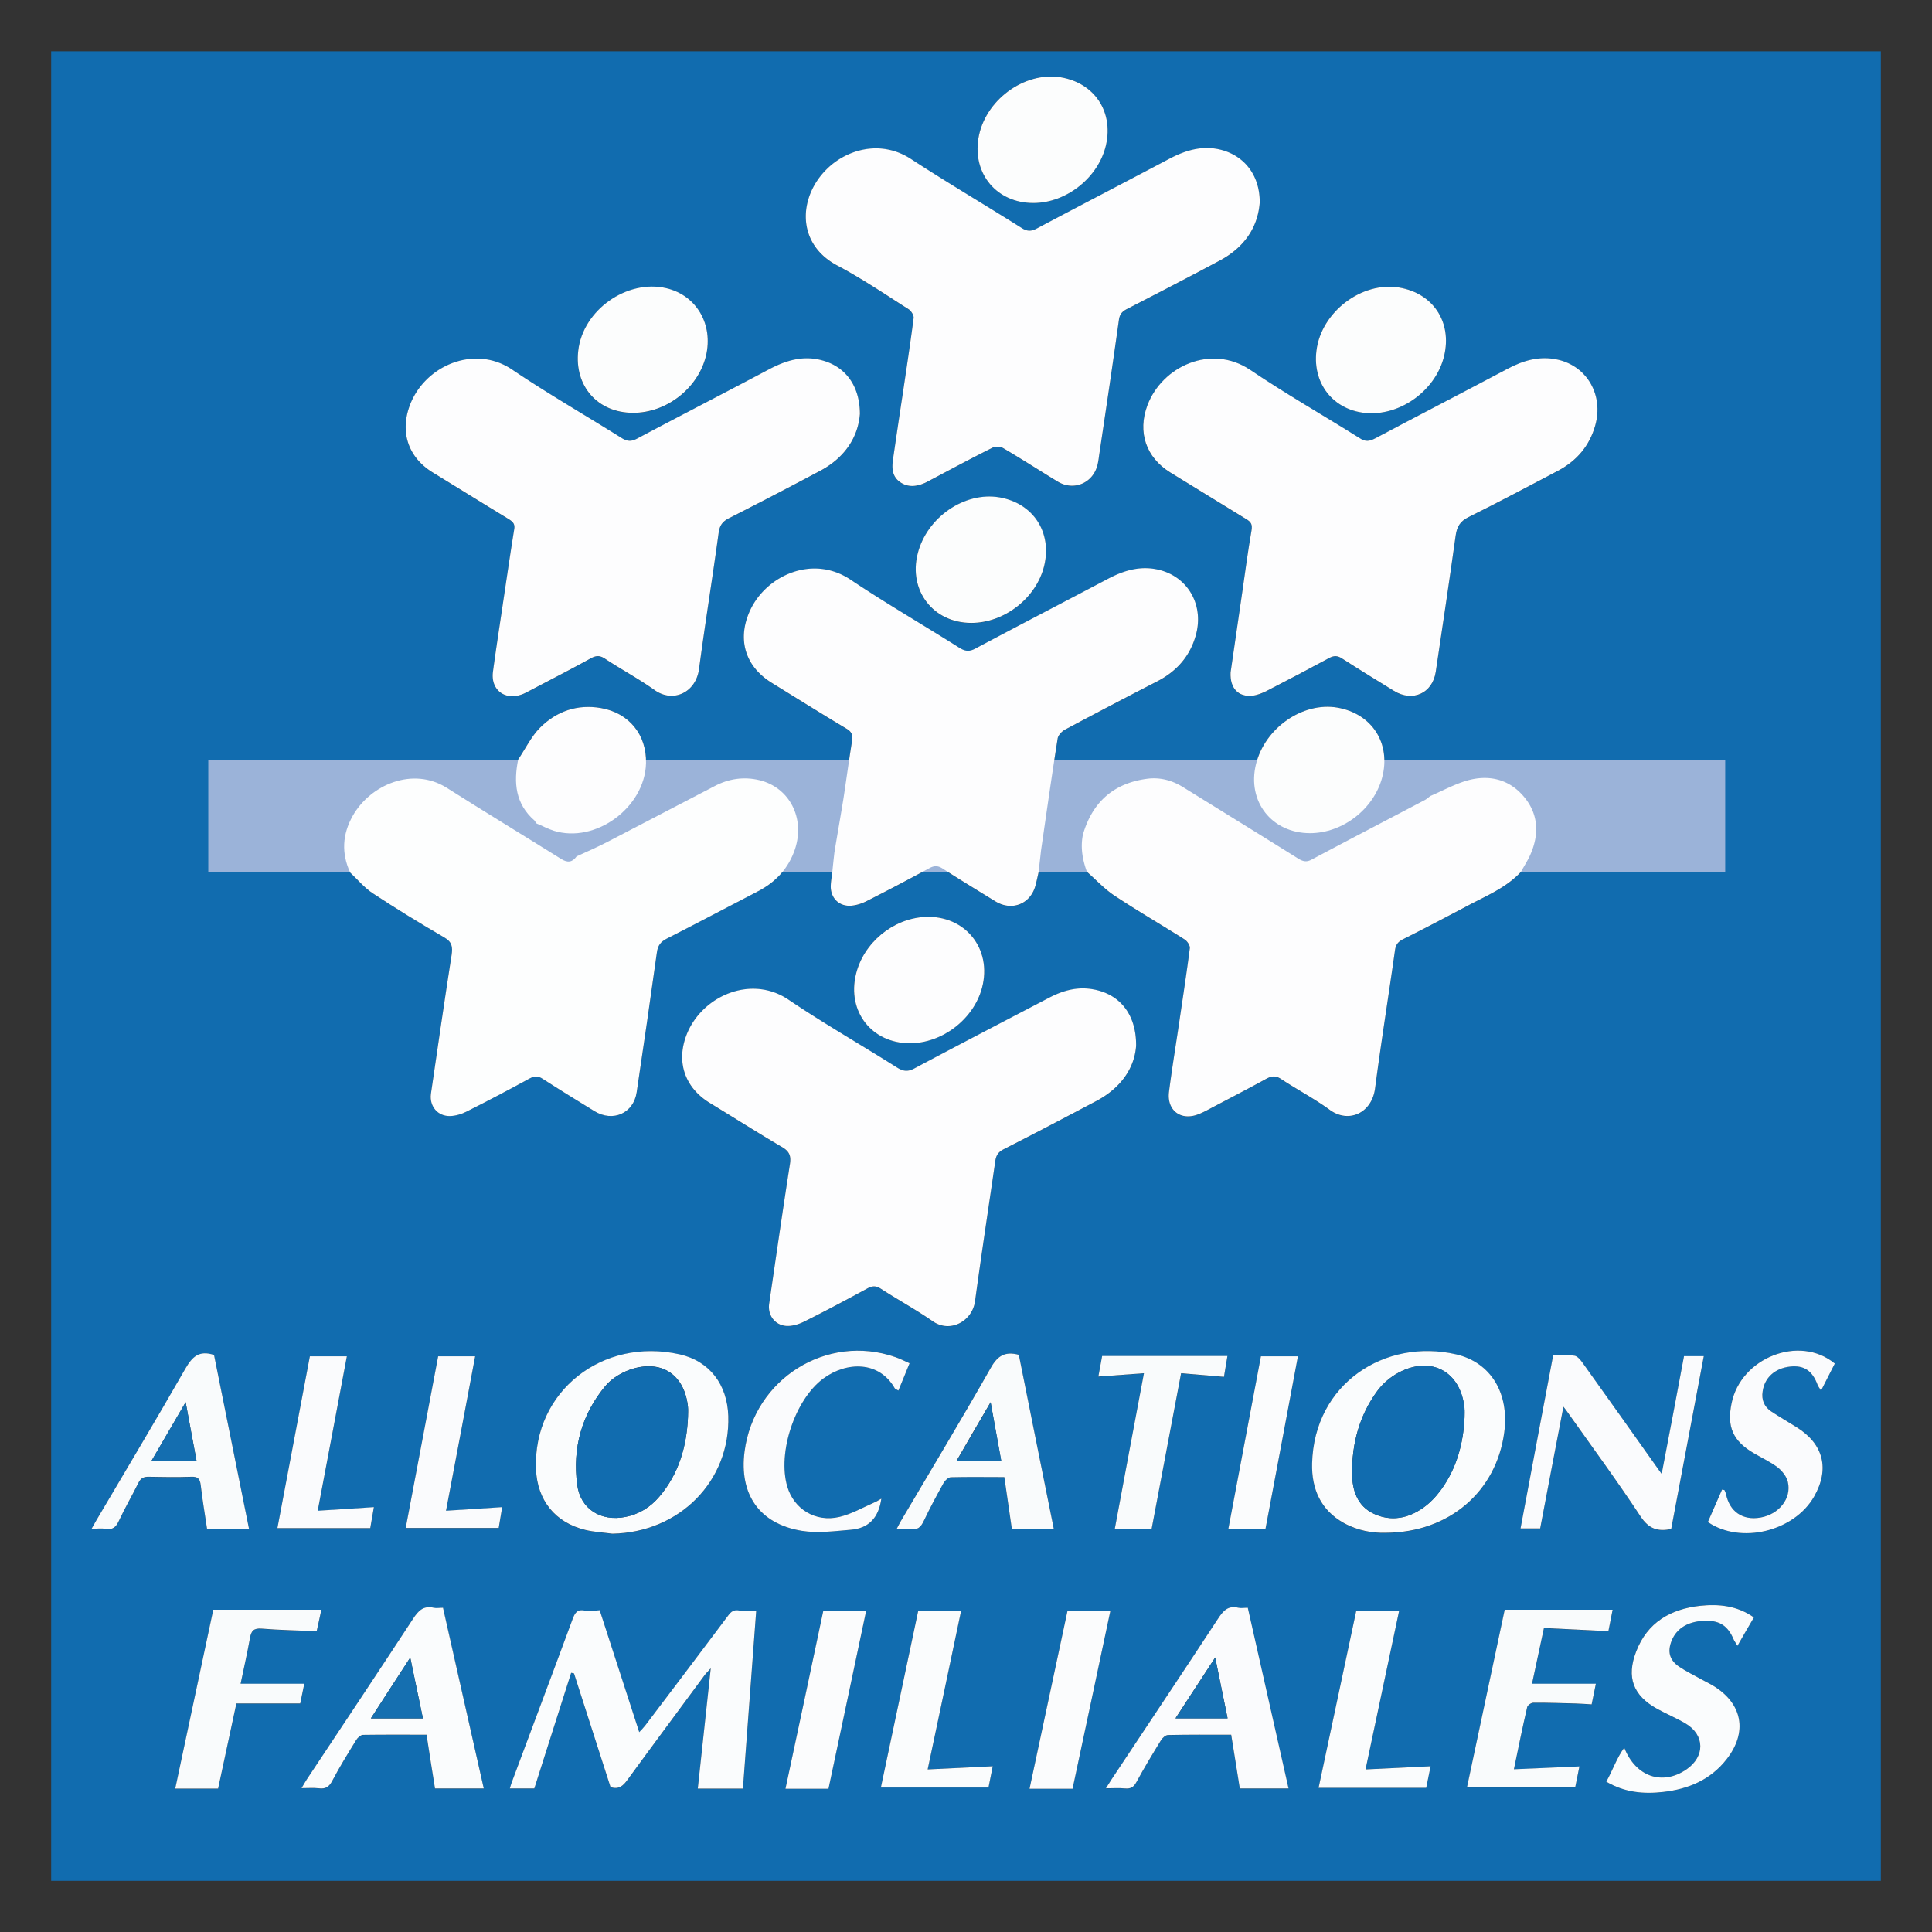 <svg xmlns="http://www.w3.org/2000/svg" id="Calque_1" data-name="Calque 1" viewBox="0 0 128 128"><rect x="0" y="0" width="128" height="128" fill="#333333" stroke="none"/><defs><style>.cls-1{fill:#f9fbfc}.cls-2{fill:#fafbfd}.cls-3{fill:#fafcfd}.cls-4{fill:#fcfdfd}.cls-5{fill:#fbfcfd}.cls-6{fill:#fdfdfe}.cls-9{fill:#116caf}.cls-10{fill:#156fb0}.cls-11{fill:#146eb0}</style></defs><path d="M3.39 3.4v121.21h121.22V3.4H3.39Zm106.7 94.26c.51-2.66 1-5.22 1.48-7.8h1.31c-.72 3.83-1.44 7.64-2.16 11.45-.92.19-1.49-.03-2.02-.82-1.54-2.34-3.2-4.59-4.82-6.88-.06-.1-.14-.19-.3-.4-.53 2.77-1.04 5.41-1.54 8.06h-1.3c.72-3.83 1.43-7.62 2.16-11.46.49 0 .96-.04 1.41.02.19.03.38.25.51.43 1.67 2.33 3.32 4.66 4.98 7 .07.11.16.21.29.4Zm-37.32-6.45c.08-.45.16-.88.25-1.36h8.3c-.08.47-.15.9-.23 1.38-.93-.08-1.86-.16-2.84-.24-.65 3.46-1.3 6.86-1.95 10.3h-2.44c.63-3.4 1.27-6.79 1.93-10.3-1.06.08-2.05.15-3.02.22Zm-20.95-15.2c-1.62-.95-3.2-1.96-4.8-2.93-1.68-1.03-2.25-2.77-1.5-4.6 1.03-2.49 4.24-3.91 6.72-2.24 2.34 1.58 4.79 2.98 7.18 4.49.43.27.74.3 1.19.05 2.95-1.57 5.91-3.11 8.88-4.66.91-.48 1.86-.75 2.9-.57 1.77.3 2.9 1.63 2.88 3.75-.11 1.5-1.03 2.8-2.63 3.65-2.04 1.08-4.1 2.16-6.16 3.21-.35.18-.49.41-.54.78-.45 3.09-.92 6.18-1.34 9.27-.18 1.34-1.65 2.14-2.8 1.34-1.11-.77-2.3-1.42-3.43-2.15-.32-.21-.56-.21-.88-.04-1.38.75-2.77 1.49-4.17 2.19-.33.17-.72.3-1.08.31-.83.03-1.4-.66-1.28-1.48.45-3.07.89-6.14 1.37-9.21.09-.54 0-.86-.51-1.16Zm-3.57 17.81c.14 4.31-3.23 7.72-7.68 7.8-.6-.08-1.21-.11-1.79-.25-2.01-.49-3.19-1.97-3.27-4.04-.19-5.13 4.4-8.74 9.52-7.59 1.99.45 3.15 2 3.22 4.08Zm7.82-45.54c-1.66-.99-3.3-2.02-4.94-3.03-1.78-1.1-2.31-2.91-1.43-4.81 1.07-2.3 4.14-3.71 6.66-2.02 2.36 1.58 4.82 3 7.22 4.52.38.23.65.25 1.04.04 2.93-1.56 5.88-3.09 8.82-4.64 1.07-.56 2.17-.87 3.37-.57 1.96.49 3.01 2.43 2.38 4.45-.4 1.32-1.26 2.27-2.48 2.91a448.03 448.03 0 0 0-6.15 3.22c-.22.12-.46.38-.49.6-.39 2.46-.74 4.94-1.1 7.41-.05.48-.11.95-.16 1.43-.06.27-.12.55-.19.82-.3 1.27-1.55 1.8-2.67 1.12-1.17-.72-2.34-1.43-3.49-2.17-.31-.2-.55-.21-.87-.04-1.38.75-2.77 1.48-4.17 2.19-.33.17-.72.29-1.08.31-.79.03-1.33-.55-1.3-1.34.01-.28.06-.56.1-.84.04-.45.09-.89.14-1.34.19-1.17.4-2.34.59-3.51.2-1.29.37-2.59.58-3.88.07-.4-.02-.62-.38-.83Zm4.73-11.59c.6-2.4 3.1-4.12 5.41-3.73 2.25.39 3.5 2.31 2.97 4.54-.52 2.13-2.63 3.78-4.83 3.78-2.52 0-4.17-2.14-3.55-4.59Zm4.26 28.76c-.56 2.08-2.63 3.67-4.79 3.67-2.52-.01-4.16-2.11-3.56-4.58.5-2.07 2.44-3.68 4.56-3.79 2.67-.14 4.48 2.11 3.79 4.7ZM80 73.55c-.19.1-.39.2-.6.28-1.16.46-2.11-.25-1.95-1.49.19-1.48.43-2.95.65-4.42.25-1.7.51-3.39.73-5.09.02-.18-.17-.47-.35-.58-1.53-.97-3.1-1.88-4.61-2.88-.68-.44-1.24-1.06-1.86-1.6-.29-.8-.44-1.62-.26-2.48.62-2.12 2.01-3.38 4.22-3.68.86-.12 1.67.09 2.41.55 2.55 1.58 5.1 3.15 7.64 4.74.31.19.55.24.88.06 2.48-1.32 4.98-2.62 7.47-3.93.14-.07.26-.18.39-.28.79-.34 1.56-.76 2.38-1.01 1.41-.42 2.76-.15 3.75.97 1.05 1.18 1.12 2.58.46 4.01-.17.36-.39.7-.58 1.05-.97 1.05-2.28 1.58-3.5 2.23-1.44.76-2.88 1.52-4.34 2.25-.32.17-.46.36-.51.73-.43 3.05-.92 6.1-1.32 9.15-.22 1.64-1.76 2.32-3 1.41-1.03-.75-2.16-1.34-3.22-2.04-.36-.24-.62-.21-.98-.02-1.29.71-2.6 1.38-3.9 2.07Zm3.21-22.91c.58-2.4 3.09-4.15 5.39-3.76 2.31.4 3.57 2.38 2.97 4.64-.56 2.09-2.62 3.68-4.78 3.68-2.53 0-4.18-2.1-3.58-4.56Zm20-26.8c1.95.44 3.04 2.36 2.48 4.35-.38 1.36-1.22 2.34-2.45 3-1.98 1.04-3.95 2.09-5.95 3.08-.56.28-.77.64-.85 1.23-.42 3.01-.87 6.02-1.32 9.03-.22 1.42-1.54 2.01-2.77 1.25-1.15-.71-2.3-1.41-3.43-2.14-.32-.21-.55-.2-.87-.03-1.37.74-2.74 1.46-4.12 2.17-.3.15-.63.29-.96.32-.92.1-1.49-.48-1.44-1.54l.79-5.43c.19-1.34.37-2.67.6-4 .06-.38-.04-.54-.34-.72-1.69-1.03-3.36-2.07-5.05-3.1-1.6-.99-2.18-2.67-1.51-4.45.98-2.6 4.24-4.07 6.8-2.35 2.37 1.6 4.86 3.02 7.28 4.54.36.24.63.2.98.02 2.92-1.55 5.85-3.06 8.77-4.61 1.06-.57 2.16-.89 3.36-.62Zm-15.99-.62c.32-2.55 2.99-4.58 5.47-4.17 2.25.37 3.52 2.28 2.99 4.52-.5 2.13-2.61 3.8-4.8 3.81-2.35 0-3.96-1.82-3.66-4.16ZM64.82 9.18c.4-2.51 3.01-4.45 5.45-4.06 2.23.37 3.5 2.26 3.01 4.47-.48 2.15-2.61 3.86-4.82 3.86-2.4 0-4.02-1.9-3.64-4.27Zm-10.07 2.06c1.29-1.3 3.58-2.03 5.63-.68 2.41 1.57 4.89 3.03 7.33 4.57.36.22.62.21.98.02 2.94-1.56 5.89-3.09 8.82-4.64 1.15-.6 2.33-.92 3.61-.51 1.44.47 2.35 1.73 2.34 3.42-.12 1.67-1.04 3-2.66 3.86-2.04 1.09-4.09 2.15-6.15 3.21-.32.17-.47.35-.52.72-.42 3.01-.87 6.02-1.32 9.03-.02.18-.05.36-.09.54-.28 1.22-1.56 1.79-2.64 1.14-1.2-.73-2.39-1.5-3.6-2.21-.19-.12-.54-.13-.74-.03-1.32.66-2.61 1.35-3.91 2.04-.18.09-.35.19-.54.28-.56.25-1.13.32-1.66-.05-.52-.37-.55-.91-.47-1.48.21-1.43.42-2.87.64-4.3.25-1.69.51-3.39.73-5.08.03-.18-.16-.48-.33-.59-1.56-.99-3.1-2.04-4.73-2.9-2.74-1.45-2.56-4.53-.72-6.36ZM38.31 23.25c.3-2.7 3.24-4.77 5.86-4.14 1.99.48 3.1 2.41 2.6 4.49-.53 2.14-2.62 3.77-4.83 3.76-2.34 0-3.9-1.77-3.63-4.11Zm-11.23 3.82c.89-2.77 4.3-4.29 6.84-2.58 2.37 1.6 4.86 3.03 7.28 4.55.36.22.62.23.99.04 2.9-1.54 5.82-3.04 8.72-4.58 1.18-.63 2.38-.99 3.71-.57 1.45.45 2.35 1.7 2.35 3.51-.12 1.54-1 2.88-2.59 3.74a347.73 347.73 0 0 1-6.06 3.15c-.44.22-.64.47-.71.99-.41 3.01-.9 6.02-1.3 9.03-.22 1.57-1.74 2.24-2.94 1.38-1.07-.76-2.23-1.38-3.32-2.1-.32-.2-.55-.19-.88-.02-1.32.73-2.67 1.42-4 2.12-.22.11-.43.24-.66.31-1.12.37-2.01-.37-1.85-1.53.19-1.42.41-2.83.62-4.25.26-1.73.51-3.47.79-5.2.06-.36-.12-.5-.37-.66-1.69-1.03-3.37-2.07-5.05-3.1-1.53-.95-2.12-2.51-1.57-4.23Zm15.72 23.5c-.08 2.94-3.35 5.33-6.11 4.47-.39-.12-.76-.33-1.14-.48-.05-.06-.09-.13-.13-.19-1.28-1.11-1.4-2.52-1.09-4.05.48-.71.86-1.52 1.45-2.11 1.09-1.09 2.47-1.57 4.03-1.3 1.87.32 3.04 1.78 2.99 3.66Zm-19.43 3.48c1.18-2.08 3.99-3.26 6.22-1.86 2.51 1.59 5.06 3.14 7.59 4.72.43.27.74.22 1.02-.17.69-.32 1.39-.62 2.06-.97 2.36-1.22 4.71-2.46 7.07-3.68.94-.5 1.95-.65 2.99-.4 1.99.49 3.03 2.51 2.35 4.57-.43 1.27-1.27 2.18-2.45 2.79-2.02 1.05-4.03 2.11-6.05 3.14-.41.21-.59.46-.65.91-.43 3.1-.88 6.18-1.34 9.27-.21 1.39-1.57 1.99-2.79 1.25-1.15-.71-2.3-1.41-3.43-2.14-.31-.21-.55-.2-.87-.03-1.38.75-2.77 1.49-4.17 2.19-.33.17-.72.29-1.09.3-.82.03-1.39-.64-1.28-1.47.45-3.07.89-6.14 1.37-9.2.08-.54.03-.87-.5-1.17-1.6-.93-3.18-1.9-4.73-2.92-.56-.37-1-.91-1.49-1.37-.59-1.28-.52-2.53.17-3.76Zm-2.84 35.82h2.45c-.64 3.39-1.27 6.76-1.93 10.23 1.28-.08 2.48-.16 3.72-.24-.08.47-.16.92-.24 1.39h-6.15c.72-3.81 1.43-7.59 2.15-11.38ZM9.88 97.85c-.33 0-.55.07-.71.4-.42.85-.9 1.67-1.3 2.53-.19.41-.4.59-.86.52-.27-.05-.56-.01-.94-.01.12-.21.21-.38.31-.55 1.97-3.34 3.97-6.68 5.9-10.05.45-.78.9-1.24 1.9-.91.77 3.81 1.54 7.66 2.32 11.53h-2.78c-.14-.96-.31-1.93-.42-2.9-.05-.43-.19-.58-.63-.56-.93.03-1.86.02-2.79 0Zm5.78 15.02c-.4 1.85-.8 3.73-1.21 5.64h-2.84c.84-3.96 1.68-7.9 2.52-11.85h7.16c-.11.5-.2.95-.31 1.42-1.21-.05-2.43-.07-3.65-.17-.52-.04-.69.15-.77.63-.18 1.01-.41 2.01-.62 3.02h4.22c-.09.42-.18.88-.27 1.31h-4.23Zm13.16 5.63c-.19-1.17-.37-2.34-.56-3.56-1.45 0-2.83-.01-4.22.01-.15.01-.35.19-.44.34-.55.89-1.1 1.78-1.59 2.71-.21.4-.44.55-.89.49-.34-.04-.7-.01-1.14-.01.14-.23.23-.41.34-.57 2.35-3.54 4.71-7.08 7.04-10.64.35-.54.69-.9 1.38-.74.17.04.36 0 .61 0 .9 3.99 1.8 7.96 2.7 11.97h-3.23Zm4.22-17.26h-6.16c.72-3.8 1.43-7.57 2.15-11.37h2.45c-.64 3.41-1.27 6.76-1.93 10.23 1.29-.08 2.5-.16 3.72-.24-.08.47-.15.91-.23 1.38Zm16.18 17.27h-2.99c.28-2.6.56-5.2.86-7.97-.2.23-.31.32-.39.43-1.71 2.32-3.43 4.63-5.13 6.96-.29.4-.57.66-1.12.48l-2.42-7.53c-.06-.02-.13-.03-.19-.04-.81 2.54-1.62 5.09-2.44 7.66h-1.62c.04-.14.08-.29.13-.42 1.34-3.6 2.7-7.2 4.03-10.81.17-.45.33-.66.84-.55.29.06.6 0 .95-.03.86 2.66 1.73 5.33 2.62 8.08.17-.18.29-.3.39-.43 1.84-2.43 3.68-4.86 5.5-7.29.2-.27.38-.41.74-.34.35.07.72.02 1.12.02-.29 3.9-.58 7.83-.88 11.78Zm5.67 0h-2.85c.85-3.96 1.68-7.89 2.51-11.81h2.84c-.83 3.95-1.67 7.88-2.5 11.81Zm1.47-17.16c-1.08.09-2.19.24-3.24.07-2.81-.46-4.16-2.42-3.79-5.26.63-4.81 5.45-7.83 9.98-6.25.3.1.59.25.95.41-.25.61-.48 1.19-.74 1.81-.12-.08-.21-.1-.24-.15-1.03-1.82-3.18-1.79-4.73-.65-1.89 1.4-3.05 4.92-2.39 7.16.44 1.49 1.87 2.38 3.45 2.01.8-.19 1.55-.62 2.32-.96.14-.05.26-.14.46-.25-.18 1.3-.87 1.97-2.03 2.06Zm9.13 17.08h-7.13c.83-3.92 1.65-7.82 2.48-11.73h2.84c-.73 3.48-1.46 6.95-2.22 10.53 1.48-.07 2.88-.14 4.31-.21-.09.47-.18.91-.28 1.41Zm1.05-20.57c-1.22 0-2.39-.02-3.55.01-.16.01-.38.21-.47.37-.46.83-.91 1.66-1.31 2.51-.2.43-.42.64-.91.55-.27-.05-.55-.01-.89-.01.11-.2.18-.36.27-.51 2-3.39 4.03-6.75 5.97-10.17.45-.8.95-1.09 1.85-.85.76 3.81 1.54 7.67 2.32 11.55h-2.78c-.16-1.11-.33-2.26-.5-3.45Zm1.67 20.65c.85-3.97 1.68-7.89 2.52-11.81h2.84c-.84 3.95-1.67 7.89-2.51 11.81h-2.85Zm13.93-.01c-.18-1.17-.38-2.35-.57-3.56-1.45 0-2.82-.01-4.18.02-.17 0-.38.19-.48.36-.56.91-1.11 1.82-1.62 2.76-.18.34-.38.45-.75.42-.39-.04-.79-.01-1.27-.01.15-.24.26-.41.36-.57 2.35-3.55 4.72-7.08 7.05-10.64.35-.54.67-.92 1.37-.75.17.04.36 0 .62 0 .89 3.96 1.79 7.94 2.7 11.97h-3.23Zm1.7-17.19h-2.46c.72-3.83 1.44-7.62 2.16-11.44h2.45c-.71 3.81-1.43 7.61-2.15 11.44Zm12.63-11.57c2.32.54 3.53 2.59 3.19 5.17-.52 3.91-3.65 6.63-7.84 6.65-.86.03-1.87-.14-2.79-.65-1.54-.86-2.14-2.27-2.1-3.94.13-5.3 4.84-8.31 9.54-7.23Zm-1.98 28.71h-7.13c.84-3.94 1.67-7.85 2.5-11.75h2.84c-.74 3.49-1.47 6.95-2.23 10.53 1.47-.07 2.87-.14 4.31-.21-.11.53-.2.98-.29 1.43Zm10.96-5.52c-.33-.02-.71-.05-1.08-.06-.93-.02-1.85-.06-2.78-.05-.14 0-.38.16-.41.29-.31 1.33-.58 2.67-.88 4.12 1.47-.06 2.89-.13 4.34-.19-.09.45-.18.9-.28 1.39h-7.17c.83-3.92 1.67-7.84 2.5-11.77h7.15c-.09.48-.19.95-.28 1.42-1.4-.07-2.8-.14-4.27-.21-.27 1.26-.53 2.47-.79 3.69h4.23c-.08.4-.17.85-.28 1.37Zm5.82-2.49c.48.32 1.01.57 1.52.86.23.12.47.24.69.37 1.97 1.18 2.33 3.09.9 4.9-1.06 1.35-2.52 1.96-4.18 2.15-1.3.15-2.56.04-3.78-.68.43-.76.69-1.57 1.19-2.25.76 1.93 2.53 2.53 4.12 1.44 1.24-.85 1.23-2.28-.05-3.04-.61-.36-1.26-.63-1.88-.97-1.6-.88-2.06-2.09-1.4-3.8.74-1.93 2.27-2.81 4.23-3.03 1.23-.13 2.45-.02 3.57.77-.36.61-.7 1.2-1.09 1.88-.13-.23-.21-.32-.25-.42-.37-.88-.9-1.24-1.8-1.24-1.16 0-1.97.47-2.31 1.32-.29.73-.15 1.29.52 1.74Zm6.06-16.94c.55.37 1.13.7 1.69 1.05 1.8 1.12 2.21 2.77 1.17 4.6-1.32 2.31-4.86 3.18-7.04 1.69.31-.71.62-1.43.94-2.15.05.01.1.02.16.03.03.09.08.16.1.25.23 1.18 1.11 1.78 2.29 1.57 1.22-.21 2.07-1.27 1.81-2.36-.08-.35-.37-.72-.66-.95-.49-.38-1.07-.64-1.61-.96-1.36-.8-1.78-1.73-1.46-3.29.6-3.02 4.5-4.58 6.84-2.64l-.91 1.79c-.14-.22-.2-.29-.23-.38-.35-.94-.9-1.31-1.82-1.21-1.01.11-1.69.73-1.82 1.64-.09.56.1 1.01.55 1.32Z" class="cls-9"/><path d="M13.8 50.37h100.5v7.39H13.8z" style="fill:#9bb3d9"/><path d="M56.97 27.43c-.12 1.54-1 2.88-2.59 3.74a347.73 347.73 0 0 1-6.06 3.15c-.44.22-.64.47-.71.99-.41 3.01-.9 6.02-1.3 9.03-.22 1.57-1.74 2.24-2.94 1.38-1.07-.76-2.23-1.38-3.32-2.1-.32-.2-.55-.19-.88-.02-1.32.73-2.67 1.42-4 2.12-.22.11-.43.24-.66.31-1.12.37-2.01-.37-1.85-1.53.19-1.42.41-2.83.62-4.25.26-1.73.51-3.47.79-5.2.06-.36-.12-.5-.37-.66-1.69-1.03-3.37-2.07-5.05-3.1-1.53-.95-2.12-2.51-1.57-4.23.89-2.77 4.3-4.29 6.84-2.58 2.37 1.6 4.86 3.03 7.28 4.55.36.22.62.23.99.04 2.9-1.54 5.82-3.04 8.72-4.58 1.18-.63 2.38-.99 3.71-.57 1.45.45 2.35 1.7 2.35 3.51ZM101.35 56.71c-.17.36-.39.7-.58 1.05-.97 1.05-2.28 1.58-3.5 2.23-1.44.76-2.88 1.52-4.34 2.25-.32.17-.46.36-.51.73-.43 3.05-.92 6.1-1.32 9.15-.22 1.64-1.76 2.32-3 1.41-1.03-.75-2.16-1.34-3.22-2.04-.36-.24-.62-.21-.98-.02-1.29.71-2.6 1.38-3.9 2.07-.19.1-.39.2-.6.28-1.16.46-2.11-.25-1.95-1.49.19-1.48.43-2.95.65-4.42.25-1.7.51-3.39.73-5.09.02-.18-.17-.47-.35-.58-1.53-.97-3.1-1.88-4.61-2.88-.68-.44-1.24-1.06-1.86-1.6-.29-.8-.44-1.62-.26-2.48.62-2.12 2.01-3.38 4.22-3.68.86-.12 1.67.09 2.41.55 2.55 1.58 5.1 3.15 7.64 4.74.31.19.55.24.88.06 2.48-1.32 4.98-2.62 7.47-3.93.14-.07.26-.18.39-.28.79-.34 1.56-.76 2.38-1.01 1.41-.42 2.76-.15 3.75.97 1.05 1.18 1.12 2.58.46 4.01ZM79.19 42.21c-.4 1.32-1.26 2.27-2.48 2.91a448.03 448.03 0 0 0-6.15 3.22c-.22.12-.46.38-.49.6-.39 2.46-.74 4.94-1.1 7.41-.05.48-.11.95-.16 1.43-.06.27-.12.55-.19.82-.3 1.27-1.55 1.8-2.67 1.12-1.17-.72-2.34-1.43-3.49-2.17-.31-.2-.55-.21-.87-.04-1.38.75-2.77 1.48-4.17 2.19-.33.17-.72.29-1.08.31-.79.03-1.33-.55-1.3-1.34.01-.28.06-.56.1-.84.04-.45.09-.89.14-1.34.19-1.17.4-2.34.59-3.51.2-1.29.37-2.59.58-3.88.07-.4-.02-.62-.38-.83-1.66-.99-3.3-2.02-4.94-3.03-1.78-1.1-2.31-2.91-1.43-4.81 1.07-2.3 4.14-3.71 6.66-2.02 2.36 1.58 4.82 3 7.22 4.52.38.23.65.25 1.04.04 2.93-1.56 5.88-3.09 8.82-4.64 1.07-.56 2.17-.87 3.37-.57 1.96.49 3.01 2.43 2.38 4.45ZM75.27 69.29c-.11 1.5-1.03 2.8-2.63 3.65-2.04 1.08-4.1 2.16-6.16 3.21-.35.18-.49.41-.54.78-.45 3.09-.92 6.18-1.34 9.27-.18 1.34-1.65 2.14-2.8 1.34-1.11-.77-2.3-1.42-3.43-2.15-.32-.21-.56-.21-.88-.04-1.38.75-2.77 1.49-4.17 2.19-.33.17-.72.3-1.08.31-.83.03-1.4-.66-1.28-1.48.45-3.07.89-6.14 1.37-9.21.09-.54 0-.86-.51-1.16-1.62-.95-3.2-1.96-4.8-2.93-1.68-1.03-2.25-2.77-1.5-4.6 1.03-2.49 4.24-3.91 6.72-2.24 2.34 1.58 4.79 2.98 7.18 4.49.43.27.74.3 1.19.05 2.95-1.57 5.91-3.11 8.88-4.66.91-.48 1.86-.75 2.9-.57 1.77.3 2.9 1.63 2.88 3.75ZM83.46 13.41c-.12 1.67-1.04 3-2.66 3.86-2.04 1.09-4.09 2.15-6.15 3.21-.32.17-.47.35-.52.72-.42 3.01-.87 6.02-1.32 9.03-.02.18-.05.36-.09.54-.28 1.22-1.56 1.79-2.64 1.14-1.2-.73-2.39-1.5-3.6-2.21-.19-.12-.54-.13-.74-.03-1.32.66-2.61 1.35-3.91 2.04-.18.09-.35.19-.54.28-.56.25-1.13.32-1.66-.05-.52-.37-.55-.91-.47-1.48.21-1.43.42-2.87.64-4.3.25-1.69.51-3.39.73-5.08.03-.18-.16-.48-.33-.59-1.56-.99-3.1-2.04-4.73-2.9-2.74-1.45-2.56-4.53-.72-6.36 1.29-1.3 3.58-2.03 5.63-.68 2.41 1.57 4.89 3.03 7.33 4.57.36.22.62.21.98.02 2.94-1.56 5.89-3.09 8.82-4.64 1.15-.6 2.33-.92 3.61-.51 1.44.47 2.35 1.73 2.34 3.42Z" class="cls-6"/><path d="M105.69 28.18c-.38 1.36-1.22 2.34-2.45 3-1.98 1.04-3.95 2.09-5.95 3.08-.56.28-.77.64-.85 1.23-.42 3.01-.87 6.02-1.32 9.03-.22 1.42-1.54 2.01-2.77 1.25-1.15-.71-2.3-1.41-3.43-2.14-.32-.21-.55-.2-.87-.03-1.37.74-2.74 1.46-4.12 2.17-.3.15-.63.29-.96.32-.92.1-1.49-.48-1.44-1.54l.79-5.43c.19-1.34.37-2.67.6-4 .06-.38-.04-.54-.34-.72-1.69-1.03-3.36-2.07-5.05-3.1-1.6-.99-2.18-2.67-1.51-4.45.98-2.6 4.24-4.07 6.8-2.35 2.37 1.6 4.86 3.02 7.28 4.54.36.24.63.2.98.02 2.92-1.55 5.85-3.06 8.77-4.61 1.06-.57 2.16-.89 3.36-.62 1.95.44 3.04 2.36 2.48 4.35Z" class="cls-6"/><path d="M52.67 56.26c-.43 1.27-1.27 2.18-2.45 2.79-2.02 1.05-4.03 2.11-6.05 3.14-.41.21-.59.46-.65.91-.43 3.1-.88 6.18-1.34 9.27-.21 1.39-1.57 1.99-2.79 1.25-1.15-.71-2.3-1.41-3.43-2.14-.31-.21-.55-.2-.87-.03-1.38.75-2.77 1.49-4.17 2.19-.33.17-.72.29-1.09.3-.82.03-1.39-.64-1.28-1.47.45-3.07.89-6.14 1.37-9.2.08-.54.03-.87-.5-1.17-1.6-.93-3.18-1.9-4.73-2.92-.56-.37-1-.91-1.49-1.37-.59-1.28-.52-2.53.17-3.76 1.18-2.08 3.99-3.26 6.22-1.86 2.51 1.59 5.06 3.14 7.59 4.72.43.27.74.22 1.02-.17.69-.32 1.39-.62 2.06-.97 2.36-1.22 4.71-2.46 7.07-3.68.94-.5 1.95-.65 2.99-.4 1.99.49 3.03 2.51 2.35 4.57Z" style="fill:#fdfefe"/><path d="M50.1 106.72c-.29 3.9-.58 7.83-.88 11.78h-2.99c.28-2.6.56-5.2.86-7.97-.2.23-.31.32-.39.43-1.71 2.32-3.43 4.63-5.13 6.96-.29.4-.57.66-1.12.48l-2.42-7.53c-.06-.02-.13-.03-.19-.04-.81 2.54-1.62 5.09-2.44 7.66h-1.62c.04-.14.08-.29.13-.42 1.34-3.6 2.7-7.2 4.03-10.81.17-.45.33-.66.84-.55.29.06.6 0 .95-.03.86 2.66 1.73 5.33 2.62 8.08.17-.18.29-.3.39-.43 1.84-2.43 3.68-4.86 5.5-7.29.2-.27.38-.41.74-.34.35.07.72.02 1.12.02ZM96.47 89.73c-4.7-1.08-9.41 1.93-9.54 7.23-.04 1.67.56 3.08 2.1 3.94.92.51 1.93.68 2.79.65 4.19-.02 7.32-2.74 7.84-6.65.34-2.58-.87-4.63-3.19-5.17Zm-1.01 8.98c-.33.45-.73.87-1.18 1.19-1 .7-2.12.92-3.26.39-1.11-.52-1.43-1.57-1.44-2.67-.02-1.97.48-3.84 1.66-5.45.36-.5.89-.95 1.44-1.24 2.16-1.13 4.11-.04 4.34 2.37.02.2.01.41.01.61-.08 1.74-.53 3.38-1.57 4.8ZM45.03 89.73c-5.12-1.15-9.71 2.46-9.52 7.59.08 2.07 1.26 3.55 3.27 4.04.58.14 1.19.17 1.79.25 4.45-.08 7.82-3.49 7.68-7.8-.07-2.08-1.23-3.63-3.22-4.08Zm.55 4.16c-.09 1.95-.61 3.76-1.91 5.28-.59.69-1.33 1.15-2.24 1.33-1.62.32-2.98-.52-3.19-2.14-.32-2.42.3-4.66 1.87-6.54.44-.53 1.17-.95 1.85-1.15 1.98-.57 3.41.49 3.62 2.55.02.22 0 .45 0 .67Z" class="cls-3"/><path d="M112.88 89.85c-.72 3.83-1.44 7.64-2.16 11.45-.92.19-1.49-.03-2.02-.82-1.54-2.34-3.2-4.59-4.82-6.88-.06-.1-.14-.19-.3-.4-.53 2.77-1.04 5.41-1.54 8.06h-1.3c.72-3.83 1.43-7.62 2.16-11.46.49 0 .96-.04 1.41.02.19.03.38.25.51.43 1.67 2.33 3.32 4.66 4.98 7 .07.11.16.21.29.4.51-2.66 1-5.22 1.48-7.8h1.31Z" class="cls-2"/><path d="M73.28 9.59c-.48 2.15-2.61 3.86-4.82 3.86-2.4 0-4.02-1.9-3.64-4.27.4-2.51 3.01-4.45 5.45-4.06 2.23.37 3.5 2.26 3.01 4.47ZM95.68 23.57c-.5 2.13-2.61 3.8-4.8 3.81-2.35 0-3.96-1.82-3.66-4.16.32-2.55 2.99-4.58 5.47-4.17 2.25.37 3.52 2.28 2.99 4.52ZM46.77 23.59c-.53 2.14-2.62 3.77-4.83 3.76-2.34 0-3.9-1.77-3.63-4.11.3-2.7 3.24-4.77 5.86-4.14 1.99.48 3.1 2.41 2.6 4.49ZM69.18 37.49c-.52 2.13-2.63 3.78-4.83 3.78-2.52 0-4.17-2.14-3.55-4.59.6-2.4 3.1-4.12 5.41-3.73 2.25.39 3.5 2.31 2.97 4.54Z" class="cls-4"/><path d="M42.8 50.57c-.08 2.94-3.35 5.33-6.11 4.47-.39-.12-.76-.33-1.14-.48-.05-.06-.09-.13-.13-.19-1.28-1.11-1.4-2.52-1.09-4.05.48-.71.86-1.52 1.45-2.11 1.09-1.09 2.47-1.57 4.03-1.3 1.87.32 3.04 1.78 2.99 3.66Z" class="cls-6"/><path d="M91.57 51.52c-.56 2.09-2.62 3.68-4.78 3.68-2.53 0-4.18-2.1-3.58-4.56.58-2.4 3.09-4.15 5.39-3.76 2.31.4 3.57 2.38 2.97 4.64Z" class="cls-4"/><path d="M65.06 65.45c-.56 2.08-2.63 3.67-4.79 3.67-2.52-.01-4.16-2.11-3.56-4.58.5-2.07 2.44-3.68 4.56-3.79 2.67-.14 4.48 2.11 3.79 4.7Z" class="cls-6"/><path d="M82.67 106.52c-.26 0-.45.04-.62 0-.7-.17-1.02.21-1.37.75-2.33 3.56-4.7 7.09-7.05 10.64-.1.16-.21.33-.36.57.48 0 .88-.03 1.27.01.37.03.57-.08.75-.42.51-.94 1.06-1.85 1.62-2.76.1-.17.31-.36.48-.36 1.36-.03 2.73-.02 4.18-.02.19 1.21.39 2.39.57 3.56h3.23c-.91-4.03-1.81-8.01-2.7-11.97Zm-4.79 7.32c.88-1.34 1.71-2.62 2.63-4.03.29 1.45.55 2.72.82 4.03h-3.45Z" class="cls-2"/><path d="M29.35 106.52c-.25 0-.44.04-.61 0-.69-.16-1.03.2-1.38.74-2.33 3.56-4.69 7.1-7.04 10.64-.11.16-.2.34-.34.57.44 0 .8-.03 1.14.01.45.06.68-.09.89-.49.49-.93 1.04-1.82 1.59-2.71.09-.15.29-.33.44-.34 1.39-.02 2.77-.01 4.22-.01.19 1.22.37 2.39.56 3.56h3.23c-.9-4.01-1.8-7.98-2.7-11.97Zm-4.78 7.33c.86-1.34 1.69-2.62 2.61-4.03.29 1.41.56 2.68.84 4.03h-3.45Z" class="cls-3"/><path d="M102.29 107.86c-.27 1.26-.53 2.47-.79 3.69h4.23c-.08.4-.17.85-.28 1.37-.33-.02-.71-.05-1.08-.06-.93-.02-1.85-.06-2.78-.05-.14 0-.38.16-.41.29-.31 1.33-.58 2.67-.88 4.12 1.47-.06 2.89-.13 4.34-.19-.09.45-.18.9-.28 1.39h-7.17c.83-3.92 1.67-7.84 2.5-11.77h7.15c-.09.48-.19.95-.28 1.42-1.4-.07-2.8-.14-4.27-.21Z" class="cls-1"/><path d="M114.38 116.57c-1.06 1.35-2.52 1.96-4.18 2.15-1.3.15-2.56.04-3.78-.68.43-.76.69-1.57 1.19-2.25.76 1.93 2.53 2.53 4.12 1.44 1.24-.85 1.23-2.28-.05-3.04-.61-.36-1.26-.63-1.88-.97-1.6-.88-2.06-2.09-1.4-3.8.74-1.93 2.27-2.81 4.23-3.03 1.23-.13 2.45-.02 3.57.77-.36.61-.7 1.2-1.09 1.88-.13-.23-.21-.32-.25-.42-.37-.88-.9-1.24-1.8-1.24-1.16 0-1.97.47-2.31 1.32-.29.73-.15 1.29.52 1.74.48.32 1.01.57 1.52.86.23.12.47.24.69.37 1.97 1.18 2.33 3.09.9 4.9Z" class="cls-3"/><path d="M14.18 89.77c-1-.33-1.45.13-1.9.91-1.93 3.37-3.93 6.71-5.9 10.05-.1.17-.19.34-.31.55.38 0 .67-.04.94.01.46.07.67-.11.86-.52.4-.86.88-1.68 1.3-2.53.16-.33.38-.41.71-.4.93.02 1.86.03 2.79 0 .44-.02.58.13.63.56.11.97.28 1.94.42 2.9h2.78c-.78-3.87-1.55-7.72-2.32-11.53Zm-4.14 7.01c.76-1.3 1.46-2.51 2.26-3.88.26 1.39.48 2.62.72 3.88h-2.98ZM67.5 89.76c-.9-.24-1.4.05-1.85.85-1.94 3.42-3.97 6.78-5.97 10.17-.09.15-.16.31-.27.51.34 0 .62-.04.89.01.49.09.71-.12.91-.55.4-.85.85-1.68 1.31-2.51.09-.16.31-.36.47-.37 1.16-.03 2.33-.01 3.55-.01.17 1.19.34 2.34.5 3.45h2.78c-.78-3.88-1.56-7.74-2.32-11.55Zm-4.13 7.03c.74-1.29 1.46-2.53 2.26-3.89.25 1.39.47 2.62.7 3.89h-2.96ZM16.56 108.53c-.18 1.01-.41 2.01-.62 3.02h4.22c-.09.42-.18.88-.27 1.31h-4.23c-.4 1.85-.8 3.73-1.21 5.64h-2.84c.84-3.96 1.68-7.9 2.52-11.85h7.16c-.11.5-.2.95-.31 1.42-1.21-.05-2.43-.07-3.65-.17-.52-.04-.69.15-.77.63Z" class="cls-1"/><path d="M60.26 90.32c-.25.61-.48 1.19-.74 1.81-.12-.08-.21-.1-.24-.15-1.03-1.82-3.18-1.79-4.73-.65-1.89 1.4-3.05 4.92-2.39 7.16.44 1.49 1.87 2.38 3.45 2.01.8-.19 1.55-.62 2.32-.96.14-.05.26-.14.46-.25-.18 1.3-.87 1.97-2.03 2.06-1.08.09-2.19.24-3.24.07-2.81-.46-4.16-2.42-3.79-5.26.63-4.81 5.45-7.83 9.98-6.25.3.1.59.25.95.41ZM120.19 99.15c-1.32 2.31-4.86 3.18-7.04 1.69.31-.71.62-1.43.94-2.15.05.01.1.02.16.03.03.09.08.16.1.25.23 1.18 1.11 1.78 2.29 1.57 1.22-.21 2.07-1.27 1.81-2.36-.08-.35-.37-.72-.66-.95-.49-.38-1.07-.64-1.61-.96-1.36-.8-1.78-1.73-1.46-3.29.6-3.02 4.5-4.58 6.84-2.64l-.91 1.79c-.14-.22-.2-.29-.23-.38-.35-.94-.9-1.31-1.82-1.21-1.01.11-1.69.73-1.82 1.64-.09.56.1 1.01.55 1.32.55.37 1.13.7 1.69 1.05 1.8 1.12 2.21 2.77 1.17 4.6Z" class="cls-2"/><path d="M94.78 117.02c-.11.53-.2.98-.29 1.43h-7.13c.84-3.94 1.67-7.85 2.5-11.75h2.84c-.74 3.49-1.47 6.95-2.23 10.53 1.47-.07 2.87-.14 4.31-.21ZM65.77 117.02c-.09.47-.18.91-.28 1.41h-7.13c.83-3.92 1.65-7.82 2.48-11.73h2.84c-.73 3.48-1.46 6.95-2.22 10.53 1.48-.07 2.88-.14 4.31-.21Z" class="cls-3"/><path d="M81.32 89.84c-.08.47-.15.9-.23 1.38-.93-.08-1.86-.16-2.84-.24-.65 3.46-1.3 6.86-1.95 10.3h-2.44c.63-3.4 1.27-6.79 1.93-10.3-1.06.08-2.05.15-3.02.22.08-.45.16-.88.25-1.36h8.3Z" class="cls-1"/><path d="M57.39 106.7c-.83 3.95-1.67 7.88-2.5 11.81h-2.85c.85-3.96 1.68-7.89 2.51-11.81h2.84ZM73.57 106.7c-.84 3.95-1.67 7.89-2.51 11.81h-2.85c.85-3.97 1.68-7.89 2.52-11.81h2.84Z" class="cls-5"/><path d="M24.77 99.85c-.08.47-.16.92-.24 1.39h-6.15c.72-3.81 1.43-7.59 2.15-11.38h2.45c-.64 3.39-1.27 6.76-1.93 10.23 1.28-.08 2.48-.16 3.72-.24ZM33.27 99.85c-.08.47-.15.91-.23 1.38h-6.16c.72-3.8 1.43-7.57 2.15-11.37h2.45c-.64 3.41-1.27 6.76-1.93 10.23 1.29-.08 2.5-.16 3.72-.24Z" class="cls-2"/><path d="M85.99 89.86c-.71 3.81-1.43 7.61-2.15 11.44h-2.46c.72-3.83 1.44-7.62 2.16-11.44h2.45Z" class="cls-5"/><path d="M97.03 93.91c-.08 1.74-.53 3.38-1.56 4.8-.33.45-.73.87-1.19 1.19-1 .7-2.12.92-3.26.39-1.11-.52-1.43-1.57-1.44-2.67-.01-1.97.48-3.84 1.66-5.45.37-.5.89-.95 1.45-1.24 2.16-1.13 4.1-.04 4.34 2.37.02.2 0 .4 0 .6ZM45.58 93.89c-.09 1.96-.61 3.76-1.91 5.28-.59.69-1.33 1.15-2.24 1.33-1.62.32-2.98-.52-3.19-2.14-.32-2.42.3-4.66 1.87-6.53.45-.54 1.17-.96 1.85-1.15 1.98-.57 3.41.49 3.62 2.56.02.22 0 .44 0 .66Z" class="cls-9"/><path d="M80.51 109.82c.29 1.45.55 2.72.82 4.03h-3.45c.88-1.34 1.71-2.62 2.63-4.03ZM28.02 113.85h-3.45c.87-1.34 1.69-2.61 2.61-4.03.29 1.41.56 2.68.84 4.03Z" class="cls-10"/><path d="M10.04 96.78c.75-1.3 1.46-2.51 2.26-3.88.26 1.39.49 2.62.72 3.88h-2.97ZM65.63 92.9c.25 1.39.48 2.62.71 3.89h-2.96c.75-1.29 1.47-2.52 2.26-3.89Z" class="cls-11"/><path d="M-882.48-260.19h1951.05v522.43H-882.48z" style="fill:none;stroke:#fff;stroke-linecap:round;stroke-linejoin:round;stroke-width:8px"/></svg>